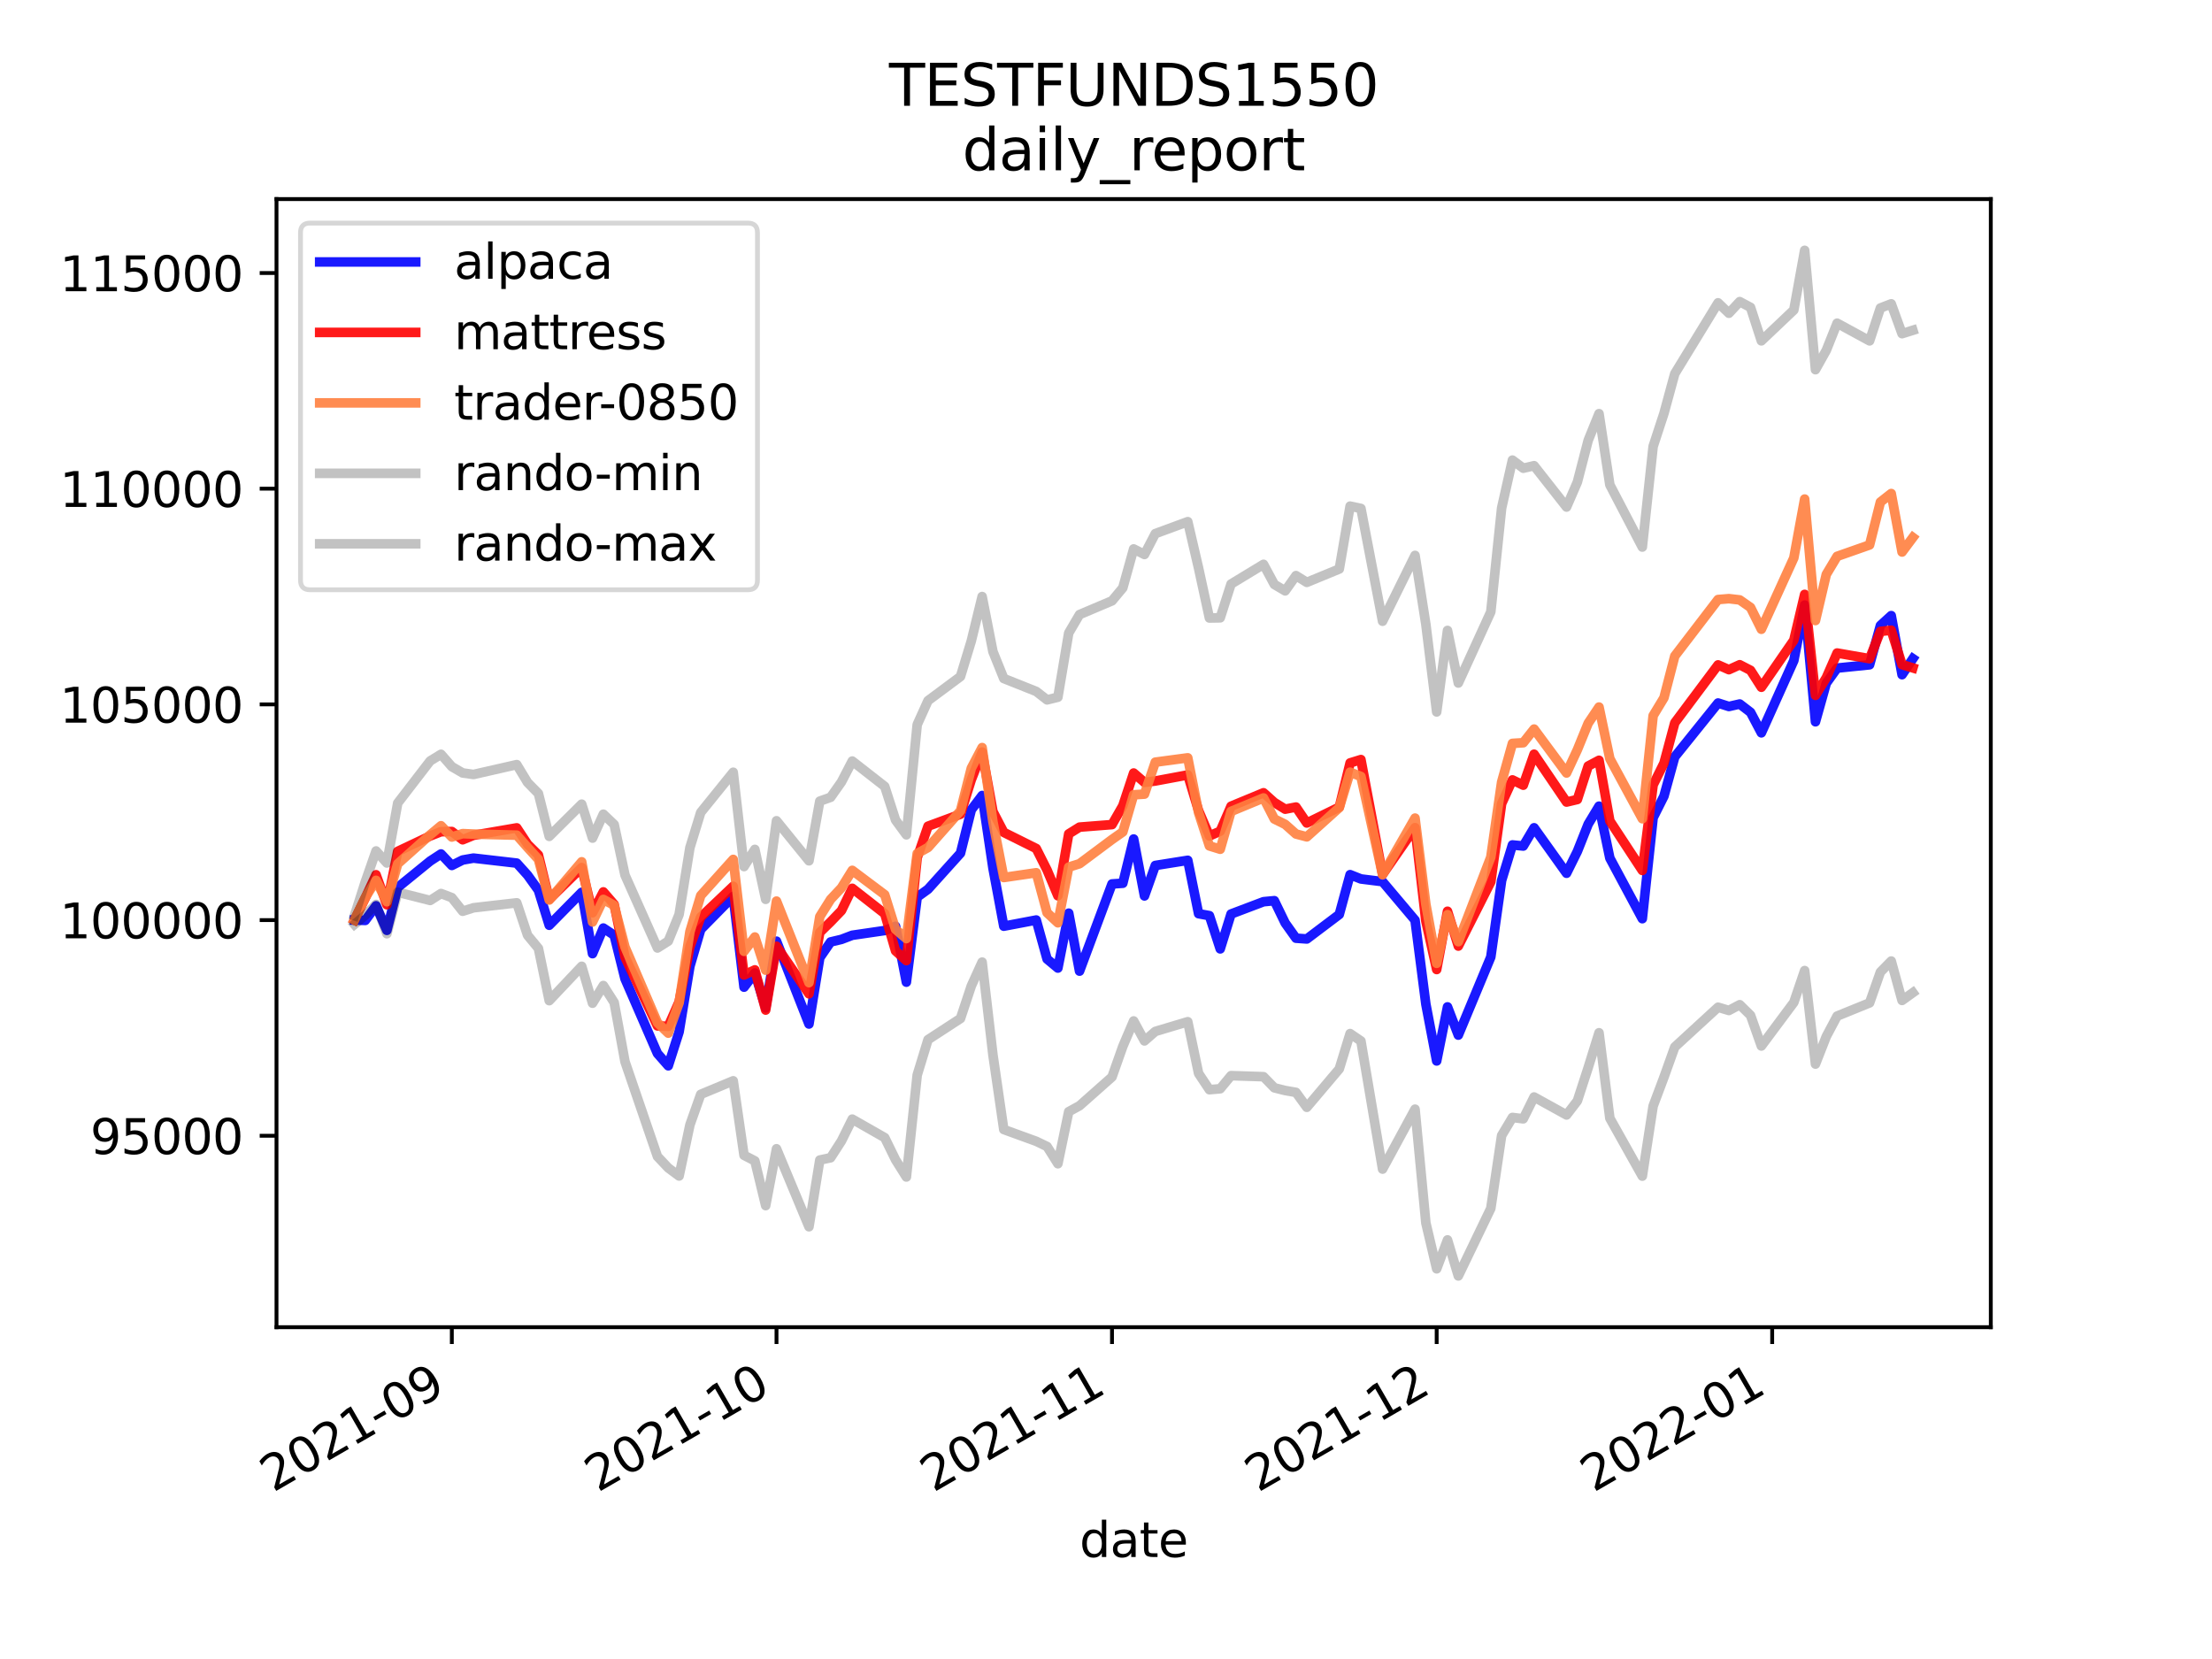 <?xml version="1.0" encoding="utf-8" standalone="no"?>
<!DOCTYPE svg PUBLIC "-//W3C//DTD SVG 1.1//EN"
  "http://www.w3.org/Graphics/SVG/1.1/DTD/svg11.dtd">
<svg height="345.6pt" version="1.1" viewBox="0 0 460.8 345.6" width="460.8pt" xmlns="http://www.w3.org/2000/svg" xmlns:xlink="http://www.w3.org/1999/xlink">
 <defs>
  <style type="text/css">*{stroke-linecap:butt;stroke-linejoin:round;}</style>
 </defs>
 <g id="figure_1">
  <g id="patch_1">
   <path d="M 0 345.6 
L 460.8 345.6 
L 460.8 0 
L 0 0 
z
" style="fill:#ffffff;"/>
  </g>
  <g id="axes_1">
   <g id="patch_2">
    <path d="M 57.6 276.48 
L 414.72 276.48 
L 414.72 41.472 
L 57.6 41.472 
z
" style="fill:#ffffff;"/>
   </g>
   <g id="matplotlib.axis_1">
    <g id="xtick_1">
     <g id="line2d_1">
      <defs>
       <path d="M 0 0 
L 0 3.5 
" id="m767e964a00" style="stroke:#000000;stroke-width:0.8;"/>
      </defs>
      <g>
       <use style="stroke:#000000;stroke-width:0.8;" x="94.124" xlink:href="#m767e964a00" y="276.48"/>
      </g>
     </g>
     <g id="text_1">
      <!-- 2021-09 -->
      <g transform="translate(56.899 310.952)rotate(-30)scale(0.1 -0.1)">
       <defs>
        <path d="M 1228 531 
L 3431 531 
L 3431 0 
L 469 0 
L 469 531 
Q 828 903 1448 1529 
Q 2069 2156 2228 2338 
Q 2531 2678 2651 2914 
Q 2772 3150 2772 3378 
Q 2772 3750 2511 3984 
Q 2250 4219 1831 4219 
Q 1534 4219 1204 4116 
Q 875 4013 500 3803 
L 500 4441 
Q 881 4594 1212 4672 
Q 1544 4750 1819 4750 
Q 2544 4750 2975 4387 
Q 3406 4025 3406 3419 
Q 3406 3131 3298 2873 
Q 3191 2616 2906 2266 
Q 2828 2175 2409 1742 
Q 1991 1309 1228 531 
z
" id="DejaVuSans-32" transform="scale(0.016)"/>
        <path d="M 2034 4250 
Q 1547 4250 1301 3770 
Q 1056 3291 1056 2328 
Q 1056 1369 1301 889 
Q 1547 409 2034 409 
Q 2525 409 2770 889 
Q 3016 1369 3016 2328 
Q 3016 3291 2770 3770 
Q 2525 4250 2034 4250 
z
M 2034 4750 
Q 2819 4750 3233 4129 
Q 3647 3509 3647 2328 
Q 3647 1150 3233 529 
Q 2819 -91 2034 -91 
Q 1250 -91 836 529 
Q 422 1150 422 2328 
Q 422 3509 836 4129 
Q 1250 4750 2034 4750 
z
" id="DejaVuSans-30" transform="scale(0.016)"/>
        <path d="M 794 531 
L 1825 531 
L 1825 4091 
L 703 3866 
L 703 4441 
L 1819 4666 
L 2450 4666 
L 2450 531 
L 3481 531 
L 3481 0 
L 794 0 
L 794 531 
z
" id="DejaVuSans-31" transform="scale(0.016)"/>
        <path d="M 313 2009 
L 1997 2009 
L 1997 1497 
L 313 1497 
L 313 2009 
z
" id="DejaVuSans-2d" transform="scale(0.016)"/>
        <path d="M 703 97 
L 703 672 
Q 941 559 1184 500 
Q 1428 441 1663 441 
Q 2288 441 2617 861 
Q 2947 1281 2994 2138 
Q 2813 1869 2534 1725 
Q 2256 1581 1919 1581 
Q 1219 1581 811 2004 
Q 403 2428 403 3163 
Q 403 3881 828 4315 
Q 1253 4750 1959 4750 
Q 2769 4750 3195 4129 
Q 3622 3509 3622 2328 
Q 3622 1225 3098 567 
Q 2575 -91 1691 -91 
Q 1453 -91 1209 -44 
Q 966 3 703 97 
z
M 1959 2075 
Q 2384 2075 2632 2365 
Q 2881 2656 2881 3163 
Q 2881 3666 2632 3958 
Q 2384 4250 1959 4250 
Q 1534 4250 1286 3958 
Q 1038 3666 1038 3163 
Q 1038 2656 1286 2365 
Q 1534 2075 1959 2075 
z
" id="DejaVuSans-39" transform="scale(0.016)"/>
       </defs>
       <use xlink:href="#DejaVuSans-32"/>
       <use x="63.623" xlink:href="#DejaVuSans-30"/>
       <use x="127.246" xlink:href="#DejaVuSans-32"/>
       <use x="190.869" xlink:href="#DejaVuSans-31"/>
       <use x="254.492" xlink:href="#DejaVuSans-2d"/>
       <use x="290.576" xlink:href="#DejaVuSans-30"/>
       <use x="354.199" xlink:href="#DejaVuSans-39"/>
      </g>
     </g>
    </g>
    <g id="xtick_2">
     <g id="line2d_2">
      <g>
       <use style="stroke:#000000;stroke-width:0.8;" x="161.76" xlink:href="#m767e964a00" y="276.48"/>
      </g>
     </g>
     <g id="text_2">
      <!-- 2021-10 -->
      <g transform="translate(124.535 310.952)rotate(-30)scale(0.1 -0.1)">
       <use xlink:href="#DejaVuSans-32"/>
       <use x="63.623" xlink:href="#DejaVuSans-30"/>
       <use x="127.246" xlink:href="#DejaVuSans-32"/>
       <use x="190.869" xlink:href="#DejaVuSans-31"/>
       <use x="254.492" xlink:href="#DejaVuSans-2d"/>
       <use x="290.576" xlink:href="#DejaVuSans-31"/>
       <use x="354.199" xlink:href="#DejaVuSans-30"/>
      </g>
     </g>
    </g>
    <g id="xtick_3">
     <g id="line2d_3">
      <g>
       <use style="stroke:#000000;stroke-width:0.8;" x="231.651" xlink:href="#m767e964a00" y="276.48"/>
      </g>
     </g>
     <g id="text_3">
      <!-- 2021-11 -->
      <g transform="translate(194.426 310.952)rotate(-30)scale(0.1 -0.1)">
       <use xlink:href="#DejaVuSans-32"/>
       <use x="63.623" xlink:href="#DejaVuSans-30"/>
       <use x="127.246" xlink:href="#DejaVuSans-32"/>
       <use x="190.869" xlink:href="#DejaVuSans-31"/>
       <use x="254.492" xlink:href="#DejaVuSans-2d"/>
       <use x="290.576" xlink:href="#DejaVuSans-31"/>
       <use x="354.199" xlink:href="#DejaVuSans-31"/>
      </g>
     </g>
    </g>
    <g id="xtick_4">
     <g id="line2d_4">
      <g>
       <use style="stroke:#000000;stroke-width:0.8;" x="299.287" xlink:href="#m767e964a00" y="276.48"/>
      </g>
     </g>
     <g id="text_4">
      <!-- 2021-12 -->
      <g transform="translate(262.062 310.952)rotate(-30)scale(0.1 -0.1)">
       <use xlink:href="#DejaVuSans-32"/>
       <use x="63.623" xlink:href="#DejaVuSans-30"/>
       <use x="127.246" xlink:href="#DejaVuSans-32"/>
       <use x="190.869" xlink:href="#DejaVuSans-31"/>
       <use x="254.492" xlink:href="#DejaVuSans-2d"/>
       <use x="290.576" xlink:href="#DejaVuSans-31"/>
       <use x="354.199" xlink:href="#DejaVuSans-32"/>
      </g>
     </g>
    </g>
    <g id="xtick_5">
     <g id="line2d_5">
      <g>
       <use style="stroke:#000000;stroke-width:0.8;" x="369.178" xlink:href="#m767e964a00" y="276.48"/>
      </g>
     </g>
     <g id="text_5">
      <!-- 2022-01 -->
      <g transform="translate(331.953 310.952)rotate(-30)scale(0.1 -0.1)">
       <use xlink:href="#DejaVuSans-32"/>
       <use x="63.623" xlink:href="#DejaVuSans-30"/>
       <use x="127.246" xlink:href="#DejaVuSans-32"/>
       <use x="190.869" xlink:href="#DejaVuSans-32"/>
       <use x="254.492" xlink:href="#DejaVuSans-2d"/>
       <use x="290.576" xlink:href="#DejaVuSans-30"/>
       <use x="354.199" xlink:href="#DejaVuSans-31"/>
      </g>
     </g>
    </g>
    <g id="text_6">
     <!-- date -->
     <g transform="translate(224.885 324.351)scale(0.1 -0.1)">
      <defs>
       <path d="M 2906 2969 
L 2906 4863 
L 3481 4863 
L 3481 0 
L 2906 0 
L 2906 525 
Q 2725 213 2448 61 
Q 2172 -91 1784 -91 
Q 1150 -91 751 415 
Q 353 922 353 1747 
Q 353 2572 751 3078 
Q 1150 3584 1784 3584 
Q 2172 3584 2448 3432 
Q 2725 3281 2906 2969 
z
M 947 1747 
Q 947 1113 1208 752 
Q 1469 391 1925 391 
Q 2381 391 2643 752 
Q 2906 1113 2906 1747 
Q 2906 2381 2643 2742 
Q 2381 3103 1925 3103 
Q 1469 3103 1208 2742 
Q 947 2381 947 1747 
z
" id="DejaVuSans-64" transform="scale(0.016)"/>
       <path d="M 2194 1759 
Q 1497 1759 1228 1600 
Q 959 1441 959 1056 
Q 959 750 1161 570 
Q 1363 391 1709 391 
Q 2188 391 2477 730 
Q 2766 1069 2766 1631 
L 2766 1759 
L 2194 1759 
z
M 3341 1997 
L 3341 0 
L 2766 0 
L 2766 531 
Q 2569 213 2275 61 
Q 1981 -91 1556 -91 
Q 1019 -91 701 211 
Q 384 513 384 1019 
Q 384 1609 779 1909 
Q 1175 2209 1959 2209 
L 2766 2209 
L 2766 2266 
Q 2766 2663 2505 2880 
Q 2244 3097 1772 3097 
Q 1472 3097 1187 3025 
Q 903 2953 641 2809 
L 641 3341 
Q 956 3463 1253 3523 
Q 1550 3584 1831 3584 
Q 2591 3584 2966 3190 
Q 3341 2797 3341 1997 
z
" id="DejaVuSans-61" transform="scale(0.016)"/>
       <path d="M 1172 4494 
L 1172 3500 
L 2356 3500 
L 2356 3053 
L 1172 3053 
L 1172 1153 
Q 1172 725 1289 603 
Q 1406 481 1766 481 
L 2356 481 
L 2356 0 
L 1766 0 
Q 1100 0 847 248 
Q 594 497 594 1153 
L 594 3053 
L 172 3053 
L 172 3500 
L 594 3500 
L 594 4494 
L 1172 4494 
z
" id="DejaVuSans-74" transform="scale(0.016)"/>
       <path d="M 3597 1894 
L 3597 1613 
L 953 1613 
Q 991 1019 1311 708 
Q 1631 397 2203 397 
Q 2534 397 2845 478 
Q 3156 559 3463 722 
L 3463 178 
Q 3153 47 2828 -22 
Q 2503 -91 2169 -91 
Q 1331 -91 842 396 
Q 353 884 353 1716 
Q 353 2575 817 3079 
Q 1281 3584 2069 3584 
Q 2775 3584 3186 3129 
Q 3597 2675 3597 1894 
z
M 3022 2063 
Q 3016 2534 2758 2815 
Q 2500 3097 2075 3097 
Q 1594 3097 1305 2825 
Q 1016 2553 972 2059 
L 3022 2063 
z
" id="DejaVuSans-65" transform="scale(0.016)"/>
      </defs>
      <use xlink:href="#DejaVuSans-64"/>
      <use x="63.477" xlink:href="#DejaVuSans-61"/>
      <use x="124.756" xlink:href="#DejaVuSans-74"/>
      <use x="163.965" xlink:href="#DejaVuSans-65"/>
     </g>
    </g>
   </g>
   <g id="matplotlib.axis_2">
    <g id="ytick_1">
     <g id="line2d_6">
      <defs>
       <path d="M 0 0 
L -3.5 0 
" id="mfb4c3b4c9d" style="stroke:#000000;stroke-width:0.8;"/>
      </defs>
      <g>
       <use style="stroke:#000000;stroke-width:0.8;" x="57.6" xlink:href="#mfb4c3b4c9d" y="236.603"/>
      </g>
     </g>
     <g id="text_7">
      <!-- 95000 -->
      <g transform="translate(18.788 240.402)scale(0.1 -0.1)">
       <defs>
        <path d="M 691 4666 
L 3169 4666 
L 3169 4134 
L 1269 4134 
L 1269 2991 
Q 1406 3038 1543 3061 
Q 1681 3084 1819 3084 
Q 2600 3084 3056 2656 
Q 3513 2228 3513 1497 
Q 3513 744 3044 326 
Q 2575 -91 1722 -91 
Q 1428 -91 1123 -41 
Q 819 9 494 109 
L 494 744 
Q 775 591 1075 516 
Q 1375 441 1709 441 
Q 2250 441 2565 725 
Q 2881 1009 2881 1497 
Q 2881 1984 2565 2268 
Q 2250 2553 1709 2553 
Q 1456 2553 1204 2497 
Q 953 2441 691 2322 
L 691 4666 
z
" id="DejaVuSans-35" transform="scale(0.016)"/>
       </defs>
       <use xlink:href="#DejaVuSans-39"/>
       <use x="63.623" xlink:href="#DejaVuSans-35"/>
       <use x="127.246" xlink:href="#DejaVuSans-30"/>
       <use x="190.869" xlink:href="#DejaVuSans-30"/>
       <use x="254.492" xlink:href="#DejaVuSans-30"/>
      </g>
     </g>
    </g>
    <g id="ytick_2">
     <g id="line2d_7">
      <g>
       <use style="stroke:#000000;stroke-width:0.8;" x="57.6" xlink:href="#mfb4c3b4c9d" y="191.67"/>
      </g>
     </g>
     <g id="text_8">
      <!-- 100000 -->
      <g transform="translate(12.425 195.469)scale(0.1 -0.1)">
       <use xlink:href="#DejaVuSans-31"/>
       <use x="63.623" xlink:href="#DejaVuSans-30"/>
       <use x="127.246" xlink:href="#DejaVuSans-30"/>
       <use x="190.869" xlink:href="#DejaVuSans-30"/>
       <use x="254.492" xlink:href="#DejaVuSans-30"/>
       <use x="318.115" xlink:href="#DejaVuSans-30"/>
      </g>
     </g>
    </g>
    <g id="ytick_3">
     <g id="line2d_8">
      <g>
       <use style="stroke:#000000;stroke-width:0.8;" x="57.6" xlink:href="#mfb4c3b4c9d" y="146.737"/>
      </g>
     </g>
     <g id="text_9">
      <!-- 105000 -->
      <g transform="translate(12.425 150.536)scale(0.1 -0.1)">
       <use xlink:href="#DejaVuSans-31"/>
       <use x="63.623" xlink:href="#DejaVuSans-30"/>
       <use x="127.246" xlink:href="#DejaVuSans-35"/>
       <use x="190.869" xlink:href="#DejaVuSans-30"/>
       <use x="254.492" xlink:href="#DejaVuSans-30"/>
       <use x="318.115" xlink:href="#DejaVuSans-30"/>
      </g>
     </g>
    </g>
    <g id="ytick_4">
     <g id="line2d_9">
      <g>
       <use style="stroke:#000000;stroke-width:0.8;" x="57.6" xlink:href="#mfb4c3b4c9d" y="101.804"/>
      </g>
     </g>
     <g id="text_10">
      <!-- 110000 -->
      <g transform="translate(12.425 105.603)scale(0.1 -0.1)">
       <use xlink:href="#DejaVuSans-31"/>
       <use x="63.623" xlink:href="#DejaVuSans-31"/>
       <use x="127.246" xlink:href="#DejaVuSans-30"/>
       <use x="190.869" xlink:href="#DejaVuSans-30"/>
       <use x="254.492" xlink:href="#DejaVuSans-30"/>
       <use x="318.115" xlink:href="#DejaVuSans-30"/>
      </g>
     </g>
    </g>
    <g id="ytick_5">
     <g id="line2d_10">
      <g>
       <use style="stroke:#000000;stroke-width:0.8;" x="57.6" xlink:href="#mfb4c3b4c9d" y="56.871"/>
      </g>
     </g>
     <g id="text_11">
      <!-- 115000 -->
      <g transform="translate(12.425 60.67)scale(0.1 -0.1)">
       <use xlink:href="#DejaVuSans-31"/>
       <use x="63.623" xlink:href="#DejaVuSans-31"/>
       <use x="127.246" xlink:href="#DejaVuSans-35"/>
       <use x="190.869" xlink:href="#DejaVuSans-30"/>
       <use x="254.492" xlink:href="#DejaVuSans-30"/>
       <use x="318.115" xlink:href="#DejaVuSans-30"/>
      </g>
     </g>
    </g>
   </g>
   <g id="line2d_11">
    <path clip-path="url(#pc4e483063a)" d="M 73.833 191.67 
L 76.087 191.738 
L 78.342 188.697 
L 80.596 193.806 
L 82.851 184.871 
L 89.615 179.371 
L 91.869 177.9 
L 94.124 180.287 
L 96.378 179.157 
L 98.633 178.761 
L 107.651 179.804 
L 109.905 182.31 
L 112.16 185.453 
L 114.415 192.745 
L 121.178 185.887 
L 123.433 198.665 
L 125.687 193.333 
L 127.942 194.827 
L 130.196 203.884 
L 136.96 219.459 
L 139.215 222.024 
L 141.469 214.959 
L 143.724 201.278 
L 145.978 193.61 
L 152.742 186.732 
L 154.996 205.642 
L 157.251 202.676 
L 159.505 209.97 
L 161.76 196.063 
L 168.524 213.317 
L 170.778 199.505 
L 173.033 196.226 
L 175.287 195.691 
L 177.542 194.833 
L 184.305 193.846 
L 186.56 192.964 
L 188.815 204.601 
L 191.069 186.878 
L 193.324 185.244 
L 200.087 177.738 
L 202.342 168.691 
L 204.596 165.721 
L 206.851 180.852 
L 209.105 192.941 
L 215.869 191.658 
L 218.124 199.785 
L 220.378 201.663 
L 222.633 190.233 
L 224.887 202.303 
L 231.651 184.146 
L 233.905 183.995 
L 236.16 174.783 
L 238.415 186.636 
L 240.669 180.297 
L 247.433 179.218 
L 249.687 190.337 
L 251.942 190.75 
L 254.196 197.669 
L 256.451 190.404 
L 263.215 187.844 
L 265.469 187.63 
L 267.724 192.279 
L 269.978 195.443 
L 272.233 195.604 
L 278.996 190.498 
L 281.251 182.208 
L 283.505 183.102 
L 288.015 183.665 
L 294.778 191.687 
L 297.033 209.185 
L 299.287 221.015 
L 301.542 209.755 
L 303.796 215.632 
L 310.56 199.365 
L 312.815 183.406 
L 315.069 176.018 
L 317.324 176.243 
L 319.578 172.443 
L 326.342 181.913 
L 328.596 177.359 
L 330.851 171.683 
L 333.105 167.94 
L 335.36 178.758 
L 342.124 191.378 
L 344.378 170.342 
L 346.633 165.849 
L 348.887 157.656 
L 357.905 146.453 
L 360.16 147.176 
L 362.415 146.658 
L 364.669 148.389 
L 366.924 152.66 
L 373.687 137.608 
L 375.942 126.051 
L 378.196 150.358 
L 380.451 142.32 
L 382.705 139.175 
L 389.469 138.486 
L 391.724 130.303 
L 393.978 128.244 
L 396.233 140.551 
L 398.487 137.218 
" style="fill:none;stroke:#0000ff;stroke-linecap:square;stroke-opacity:0.9;stroke-width:2;"/>
   </g>
   <g id="line2d_12">
    <path clip-path="url(#pc4e483063a)" d="M 73.833 191.67 
L 76.087 187.083 
L 78.342 182.229 
L 80.596 188.474 
L 82.851 177.355 
L 89.615 174.148 
L 91.869 173.259 
L 94.124 173.221 
L 96.378 174.938 
L 98.633 174.012 
L 107.651 172.459 
L 109.905 175.875 
L 112.16 178.108 
L 114.415 187.342 
L 121.178 180.727 
L 123.433 190.139 
L 125.687 185.798 
L 127.942 188.41 
L 130.196 199.402 
L 136.96 213.711 
L 139.215 213.802 
L 141.469 208.703 
L 143.724 197.223 
L 145.978 191.047 
L 152.742 184.622 
L 154.996 203.107 
L 157.251 202.046 
L 159.505 210.414 
L 161.76 197.122 
L 168.524 207.025 
L 170.778 194.241 
L 173.033 192.037 
L 175.287 189.698 
L 177.542 185.053 
L 184.305 190.343 
L 186.56 198.08 
L 188.815 200.111 
L 191.069 178.676 
L 193.324 172.113 
L 200.087 169.615 
L 202.342 162.42 
L 204.596 156.669 
L 206.851 169.07 
L 209.105 173.398 
L 215.869 176.763 
L 218.124 181.247 
L 220.378 186.606 
L 222.633 173.712 
L 224.887 172.306 
L 231.651 171.777 
L 233.905 167.852 
L 236.16 161.037 
L 238.415 162.982 
L 240.669 162.695 
L 247.433 161.433 
L 249.687 168.879 
L 251.942 174.144 
L 254.196 173.149 
L 256.451 167.949 
L 263.215 165.149 
L 265.469 167.169 
L 267.724 168.564 
L 269.978 168.124 
L 272.233 171.445 
L 278.996 168.142 
L 281.251 158.928 
L 283.505 158.232 
L 288.015 182.162 
L 294.778 172.414 
L 297.033 191.873 
L 299.287 201.969 
L 301.542 189.833 
L 303.796 197.085 
L 310.56 183.709 
L 312.815 167.415 
L 315.069 162.47 
L 317.324 163.567 
L 319.578 157.117 
L 326.342 167.081 
L 328.596 166.546 
L 330.851 159.575 
L 333.105 158.384 
L 335.36 171.015 
L 342.124 181.331 
L 344.378 163.513 
L 346.633 158.986 
L 348.887 150.574 
L 357.905 138.512 
L 360.16 139.504 
L 362.415 138.477 
L 364.669 139.643 
L 366.924 143.167 
L 373.687 133.37 
L 375.942 123.825 
L 378.196 144.848 
L 380.451 141.18 
L 382.705 136.037 
L 389.469 137.22 
L 391.724 131.534 
L 393.978 131.287 
L 396.233 138.455 
L 398.487 139.139 
" style="fill:none;stroke:#ff0000;stroke-linecap:square;stroke-opacity:0.9;stroke-width:2;"/>
   </g>
   <g id="line2d_13">
    <path clip-path="url(#pc4e483063a)" d="M 73.833 191.67 
L 76.087 186.992 
L 78.342 183.396 
L 80.596 187.843 
L 82.851 179.949 
L 89.615 173.902 
L 91.869 172.017 
L 94.124 174.367 
L 96.378 173.658 
L 98.633 173.757 
L 107.651 173.983 
L 109.905 176.538 
L 112.16 179.011 
L 114.415 187.488 
L 121.178 179.533 
L 123.433 192.064 
L 125.687 187.364 
L 127.942 188.608 
L 130.196 197.29 
L 136.96 213.043 
L 139.215 215.22 
L 141.469 208.912 
L 143.724 194.066 
L 145.978 186.558 
L 152.742 179.034 
L 154.996 198.177 
L 157.251 195.198 
L 159.505 202.104 
L 161.76 187.719 
L 168.524 204.706 
L 170.778 190.948 
L 173.033 187.353 
L 175.287 184.949 
L 177.542 181.314 
L 184.305 186.388 
L 186.56 193.603 
L 188.815 195.521 
L 191.069 177.804 
L 193.324 176.548 
L 200.087 168.908 
L 202.342 160.033 
L 204.596 155.735 
L 206.851 171.244 
L 209.105 182.8 
L 215.869 181.809 
L 218.124 190.134 
L 220.378 192.232 
L 222.633 180.637 
L 224.887 179.929 
L 231.651 174.884 
L 233.905 173.301 
L 236.16 165.57 
L 238.415 165.427 
L 240.669 158.776 
L 247.433 157.87 
L 249.687 169.297 
L 251.942 176.218 
L 254.196 176.913 
L 256.451 169.032 
L 263.215 166.227 
L 265.469 170.613 
L 267.724 171.731 
L 269.978 173.733 
L 272.233 174.329 
L 278.996 168.25 
L 281.251 160.86 
L 283.505 161.753 
L 288.015 182.237 
L 294.778 170.428 
L 297.033 188.386 
L 299.287 200.677 
L 301.542 190.537 
L 303.796 196.165 
L 310.56 178.57 
L 312.815 162.927 
L 315.069 154.861 
L 317.324 154.725 
L 319.578 151.881 
L 326.342 161.027 
L 328.596 156.184 
L 330.851 150.663 
L 333.105 147.294 
L 335.36 158.047 
L 342.124 170.554 
L 344.378 149.089 
L 346.633 145.361 
L 348.887 136.669 
L 357.905 124.898 
L 360.16 124.712 
L 362.415 124.974 
L 364.669 126.55 
L 366.924 131.083 
L 373.687 116.224 
L 375.942 103.964 
L 378.196 129.267 
L 380.451 119.661 
L 382.705 115.897 
L 389.469 113.519 
L 391.724 104.586 
L 393.978 102.814 
L 396.233 114.993 
L 398.487 111.971 
" style="fill:none;stroke:#ff8040;stroke-linecap:square;stroke-opacity:0.9;stroke-width:2;"/>
   </g>
   <g id="line2d_14">
    <path clip-path="url(#pc4e483063a)" d="M 73.833 192.569 
L 76.087 190.661 
L 78.342 188.402 
L 80.596 194.509 
L 82.851 185.862 
L 89.615 187.58 
L 91.869 186.136 
L 94.124 186.994 
L 96.378 189.829 
L 98.633 189.109 
L 107.651 188.074 
L 109.905 194.834 
L 112.16 197.565 
L 114.415 208.457 
L 121.178 201.297 
L 123.433 208.985 
L 125.687 205.304 
L 127.942 208.839 
L 130.196 221.157 
L 136.96 240.912 
L 139.215 243.302 
L 141.469 244.978 
L 143.724 234.331 
L 145.978 227.971 
L 152.742 225.153 
L 154.996 240.663 
L 157.251 241.833 
L 159.505 251.151 
L 161.76 239.312 
L 168.524 255.552 
L 170.778 241.658 
L 173.033 241.182 
L 175.287 237.689 
L 177.542 233.136 
L 184.305 236.992 
L 186.56 241.604 
L 188.815 245.188 
L 191.069 223.951 
L 193.324 216.58 
L 200.087 212.172 
L 202.342 205.382 
L 204.596 200.427 
L 206.851 219.788 
L 209.105 235.297 
L 215.869 237.755 
L 218.124 238.838 
L 220.378 242.425 
L 222.633 231.583 
L 224.887 230.347 
L 231.651 224.353 
L 233.905 217.975 
L 236.16 212.683 
L 238.415 216.837 
L 240.669 214.869 
L 247.433 212.843 
L 249.687 223.611 
L 251.942 227.002 
L 254.196 226.806 
L 256.451 224.077 
L 263.215 224.297 
L 265.469 226.607 
L 267.724 227.173 
L 269.978 227.563 
L 272.233 230.672 
L 278.996 222.675 
L 281.251 215.315 
L 283.505 216.855 
L 288.015 243.542 
L 294.778 231.062 
L 297.033 254.764 
L 299.287 264.315 
L 301.542 258.298 
L 303.796 265.798 
L 310.56 251.74 
L 312.815 236.552 
L 315.069 232.788 
L 317.324 233.069 
L 319.578 228.525 
L 326.342 232.262 
L 328.596 229.333 
L 330.851 222.396 
L 333.105 215.145 
L 335.36 232.942 
L 342.124 245.01 
L 344.378 230.407 
L 346.633 224.4 
L 348.887 218.107 
L 357.905 209.823 
L 360.16 210.499 
L 362.415 209.298 
L 364.669 211.512 
L 366.924 217.897 
L 373.687 208.819 
L 375.942 202.19 
L 378.196 221.665 
L 380.451 215.918 
L 382.705 211.668 
L 389.469 208.919 
L 391.724 202.498 
L 393.978 200.204 
L 396.233 208.41 
L 398.487 206.788 
" style="fill:none;stroke:#0d0d0d;stroke-linecap:square;stroke-opacity:0.25;stroke-width:2;"/>
   </g>
   <g id="line2d_15">
    <path clip-path="url(#pc4e483063a)" d="M 73.833 190.771 
L 76.087 183.735 
L 78.342 177.271 
L 80.596 179.775 
L 82.851 167.294 
L 89.615 158.512 
L 91.869 157.131 
L 94.124 159.705 
L 96.378 161.018 
L 98.633 161.336 
L 107.651 159.285 
L 109.905 163.009 
L 112.16 165.307 
L 114.415 174.233 
L 121.178 167.523 
L 123.433 174.593 
L 125.687 169.615 
L 127.942 171.764 
L 130.196 182.295 
L 136.96 197.481 
L 139.215 196.054 
L 141.469 190.501 
L 143.724 176.576 
L 145.978 169.244 
L 152.742 160.875 
L 154.996 180.52 
L 157.251 176.943 
L 159.505 187.346 
L 161.76 170.982 
L 168.524 179.321 
L 170.778 166.892 
L 173.033 166.092 
L 175.287 162.897 
L 177.542 158.545 
L 184.305 163.827 
L 186.56 170.828 
L 188.815 173.907 
L 191.069 150.955 
L 193.324 145.961 
L 200.087 140.934 
L 202.342 133.515 
L 204.596 124.273 
L 206.851 135.75 
L 209.105 141.345 
L 215.869 144.038 
L 218.124 145.793 
L 220.378 145.237 
L 222.633 131.866 
L 224.887 128.027 
L 231.651 125.162 
L 233.905 122.459 
L 236.16 114.351 
L 238.415 115.507 
L 240.669 111.164 
L 247.433 108.673 
L 249.687 118.365 
L 251.942 128.739 
L 254.196 128.701 
L 256.451 121.664 
L 263.215 117.562 
L 265.469 121.751 
L 267.724 123.086 
L 269.978 119.911 
L 272.233 121.316 
L 278.996 118.532 
L 281.251 105.435 
L 283.505 105.917 
L 288.015 129.411 
L 294.778 115.701 
L 297.033 130.069 
L 299.287 148.309 
L 301.542 131.333 
L 303.796 142.284 
L 310.56 127.468 
L 312.815 105.846 
L 315.069 95.851 
L 317.324 97.537 
L 319.578 97.017 
L 326.342 105.624 
L 328.596 100.426 
L 330.851 91.732 
L 333.105 86.173 
L 335.36 100.997 
L 342.124 113.963 
L 344.378 92.996 
L 346.633 86.118 
L 348.887 77.842 
L 357.905 63.084 
L 360.16 65.254 
L 362.415 62.834 
L 364.669 64.033 
L 366.924 71.001 
L 373.687 64.58 
L 375.942 52.154 
L 378.196 77.01 
L 380.451 72.98 
L 382.705 67.325 
L 389.469 71.008 
L 391.724 64.165 
L 393.978 63.292 
L 396.233 69.508 
L 398.487 68.801 
" style="fill:none;stroke:#0d0d0d;stroke-linecap:square;stroke-opacity:0.25;stroke-width:2;"/>
   </g>
   <g id="patch_3">
    <path d="M 57.6 276.48 
L 57.6 41.472 
" style="fill:none;stroke:#000000;stroke-linecap:square;stroke-linejoin:miter;stroke-width:0.8;"/>
   </g>
   <g id="patch_4">
    <path d="M 414.72 276.48 
L 414.72 41.472 
" style="fill:none;stroke:#000000;stroke-linecap:square;stroke-linejoin:miter;stroke-width:0.8;"/>
   </g>
   <g id="patch_5">
    <path d="M 57.6 276.48 
L 414.72 276.48 
" style="fill:none;stroke:#000000;stroke-linecap:square;stroke-linejoin:miter;stroke-width:0.8;"/>
   </g>
   <g id="patch_6">
    <path d="M 57.6 41.472 
L 414.72 41.472 
" style="fill:none;stroke:#000000;stroke-linecap:square;stroke-linejoin:miter;stroke-width:0.8;"/>
   </g>
   <g id="text_12">
    <!-- TESTFUNDS1550 -->
    <g transform="translate(185.2 22.035)scale(0.12 -0.12)">
     <defs>
      <path d="M -19 4666 
L 3928 4666 
L 3928 4134 
L 2272 4134 
L 2272 0 
L 1638 0 
L 1638 4134 
L -19 4134 
L -19 4666 
z
" id="DejaVuSans-54" transform="scale(0.016)"/>
      <path d="M 628 4666 
L 3578 4666 
L 3578 4134 
L 1259 4134 
L 1259 2753 
L 3481 2753 
L 3481 2222 
L 1259 2222 
L 1259 531 
L 3634 531 
L 3634 0 
L 628 0 
L 628 4666 
z
" id="DejaVuSans-45" transform="scale(0.016)"/>
      <path d="M 3425 4513 
L 3425 3897 
Q 3066 4069 2747 4153 
Q 2428 4238 2131 4238 
Q 1616 4238 1336 4038 
Q 1056 3838 1056 3469 
Q 1056 3159 1242 3001 
Q 1428 2844 1947 2747 
L 2328 2669 
Q 3034 2534 3370 2195 
Q 3706 1856 3706 1288 
Q 3706 609 3251 259 
Q 2797 -91 1919 -91 
Q 1588 -91 1214 -16 
Q 841 59 441 206 
L 441 856 
Q 825 641 1194 531 
Q 1563 422 1919 422 
Q 2459 422 2753 634 
Q 3047 847 3047 1241 
Q 3047 1584 2836 1778 
Q 2625 1972 2144 2069 
L 1759 2144 
Q 1053 2284 737 2584 
Q 422 2884 422 3419 
Q 422 4038 858 4394 
Q 1294 4750 2059 4750 
Q 2388 4750 2728 4690 
Q 3069 4631 3425 4513 
z
" id="DejaVuSans-53" transform="scale(0.016)"/>
      <path d="M 628 4666 
L 3309 4666 
L 3309 4134 
L 1259 4134 
L 1259 2759 
L 3109 2759 
L 3109 2228 
L 1259 2228 
L 1259 0 
L 628 0 
L 628 4666 
z
" id="DejaVuSans-46" transform="scale(0.016)"/>
      <path d="M 556 4666 
L 1191 4666 
L 1191 1831 
Q 1191 1081 1462 751 
Q 1734 422 2344 422 
Q 2950 422 3222 751 
Q 3494 1081 3494 1831 
L 3494 4666 
L 4128 4666 
L 4128 1753 
Q 4128 841 3676 375 
Q 3225 -91 2344 -91 
Q 1459 -91 1007 375 
Q 556 841 556 1753 
L 556 4666 
z
" id="DejaVuSans-55" transform="scale(0.016)"/>
      <path d="M 628 4666 
L 1478 4666 
L 3547 763 
L 3547 4666 
L 4159 4666 
L 4159 0 
L 3309 0 
L 1241 3903 
L 1241 0 
L 628 0 
L 628 4666 
z
" id="DejaVuSans-4e" transform="scale(0.016)"/>
      <path d="M 1259 4147 
L 1259 519 
L 2022 519 
Q 2988 519 3436 956 
Q 3884 1394 3884 2338 
Q 3884 3275 3436 3711 
Q 2988 4147 2022 4147 
L 1259 4147 
z
M 628 4666 
L 1925 4666 
Q 3281 4666 3915 4102 
Q 4550 3538 4550 2338 
Q 4550 1131 3912 565 
Q 3275 0 1925 0 
L 628 0 
L 628 4666 
z
" id="DejaVuSans-44" transform="scale(0.016)"/>
     </defs>
     <use xlink:href="#DejaVuSans-54"/>
     <use x="61.084" xlink:href="#DejaVuSans-45"/>
     <use x="124.268" xlink:href="#DejaVuSans-53"/>
     <use x="187.744" xlink:href="#DejaVuSans-54"/>
     <use x="248.828" xlink:href="#DejaVuSans-46"/>
     <use x="306.348" xlink:href="#DejaVuSans-55"/>
     <use x="379.541" xlink:href="#DejaVuSans-4e"/>
     <use x="454.346" xlink:href="#DejaVuSans-44"/>
     <use x="531.348" xlink:href="#DejaVuSans-53"/>
     <use x="594.824" xlink:href="#DejaVuSans-31"/>
     <use x="658.447" xlink:href="#DejaVuSans-35"/>
     <use x="722.07" xlink:href="#DejaVuSans-35"/>
     <use x="785.693" xlink:href="#DejaVuSans-30"/>
    </g>
    <!-- daily_report -->
    <g transform="translate(200.467 35.472)scale(0.12 -0.12)">
     <defs>
      <path d="M 603 3500 
L 1178 3500 
L 1178 0 
L 603 0 
L 603 3500 
z
M 603 4863 
L 1178 4863 
L 1178 4134 
L 603 4134 
L 603 4863 
z
" id="DejaVuSans-69" transform="scale(0.016)"/>
      <path d="M 603 4863 
L 1178 4863 
L 1178 0 
L 603 0 
L 603 4863 
z
" id="DejaVuSans-6c" transform="scale(0.016)"/>
      <path d="M 2059 -325 
Q 1816 -950 1584 -1140 
Q 1353 -1331 966 -1331 
L 506 -1331 
L 506 -850 
L 844 -850 
Q 1081 -850 1212 -737 
Q 1344 -625 1503 -206 
L 1606 56 
L 191 3500 
L 800 3500 
L 1894 763 
L 2988 3500 
L 3597 3500 
L 2059 -325 
z
" id="DejaVuSans-79" transform="scale(0.016)"/>
      <path d="M 3263 -1063 
L 3263 -1509 
L -63 -1509 
L -63 -1063 
L 3263 -1063 
z
" id="DejaVuSans-5f" transform="scale(0.016)"/>
      <path d="M 2631 2963 
Q 2534 3019 2420 3045 
Q 2306 3072 2169 3072 
Q 1681 3072 1420 2755 
Q 1159 2438 1159 1844 
L 1159 0 
L 581 0 
L 581 3500 
L 1159 3500 
L 1159 2956 
Q 1341 3275 1631 3429 
Q 1922 3584 2338 3584 
Q 2397 3584 2469 3576 
Q 2541 3569 2628 3553 
L 2631 2963 
z
" id="DejaVuSans-72" transform="scale(0.016)"/>
      <path d="M 1159 525 
L 1159 -1331 
L 581 -1331 
L 581 3500 
L 1159 3500 
L 1159 2969 
Q 1341 3281 1617 3432 
Q 1894 3584 2278 3584 
Q 2916 3584 3314 3078 
Q 3713 2572 3713 1747 
Q 3713 922 3314 415 
Q 2916 -91 2278 -91 
Q 1894 -91 1617 61 
Q 1341 213 1159 525 
z
M 3116 1747 
Q 3116 2381 2855 2742 
Q 2594 3103 2138 3103 
Q 1681 3103 1420 2742 
Q 1159 2381 1159 1747 
Q 1159 1113 1420 752 
Q 1681 391 2138 391 
Q 2594 391 2855 752 
Q 3116 1113 3116 1747 
z
" id="DejaVuSans-70" transform="scale(0.016)"/>
      <path d="M 1959 3097 
Q 1497 3097 1228 2736 
Q 959 2375 959 1747 
Q 959 1119 1226 758 
Q 1494 397 1959 397 
Q 2419 397 2687 759 
Q 2956 1122 2956 1747 
Q 2956 2369 2687 2733 
Q 2419 3097 1959 3097 
z
M 1959 3584 
Q 2709 3584 3137 3096 
Q 3566 2609 3566 1747 
Q 3566 888 3137 398 
Q 2709 -91 1959 -91 
Q 1206 -91 779 398 
Q 353 888 353 1747 
Q 353 2609 779 3096 
Q 1206 3584 1959 3584 
z
" id="DejaVuSans-6f" transform="scale(0.016)"/>
     </defs>
     <use xlink:href="#DejaVuSans-64"/>
     <use x="63.477" xlink:href="#DejaVuSans-61"/>
     <use x="124.756" xlink:href="#DejaVuSans-69"/>
     <use x="152.539" xlink:href="#DejaVuSans-6c"/>
     <use x="180.322" xlink:href="#DejaVuSans-79"/>
     <use x="239.502" xlink:href="#DejaVuSans-5f"/>
     <use x="289.502" xlink:href="#DejaVuSans-72"/>
     <use x="328.365" xlink:href="#DejaVuSans-65"/>
     <use x="389.889" xlink:href="#DejaVuSans-70"/>
     <use x="453.365" xlink:href="#DejaVuSans-6f"/>
     <use x="514.547" xlink:href="#DejaVuSans-72"/>
     <use x="555.66" xlink:href="#DejaVuSans-74"/>
    </g>
   </g>
   <g id="legend_1">
    <g id="patch_7">
     <path d="M 64.6 122.863 
L 155.792 122.863 
Q 157.792 122.863 157.792 120.863 
L 157.792 48.472 
Q 157.792 46.472 155.792 46.472 
L 64.6 46.472 
Q 62.6 46.472 62.6 48.472 
L 62.6 120.863 
Q 62.6 122.863 64.6 122.863 
z
" style="fill:#ffffff;opacity:0.8;stroke:#cccccc;stroke-linejoin:miter;"/>
    </g>
    <g id="line2d_16">
     <path d="M 66.6 54.57 
L 86.6 54.57 
" style="fill:none;stroke:#0000ff;stroke-linecap:square;stroke-opacity:0.9;stroke-width:2;"/>
    </g>
    <g id="line2d_17"/>
    <g id="text_13">
     <!-- alpaca -->
     <g transform="translate(94.6 58.07)scale(0.1 -0.1)">
      <defs>
       <path d="M 3122 3366 
L 3122 2828 
Q 2878 2963 2633 3030 
Q 2388 3097 2138 3097 
Q 1578 3097 1268 2742 
Q 959 2388 959 1747 
Q 959 1106 1268 751 
Q 1578 397 2138 397 
Q 2388 397 2633 464 
Q 2878 531 3122 666 
L 3122 134 
Q 2881 22 2623 -34 
Q 2366 -91 2075 -91 
Q 1284 -91 818 406 
Q 353 903 353 1747 
Q 353 2603 823 3093 
Q 1294 3584 2113 3584 
Q 2378 3584 2631 3529 
Q 2884 3475 3122 3366 
z
" id="DejaVuSans-63" transform="scale(0.016)"/>
      </defs>
      <use xlink:href="#DejaVuSans-61"/>
      <use x="61.279" xlink:href="#DejaVuSans-6c"/>
      <use x="89.062" xlink:href="#DejaVuSans-70"/>
      <use x="152.539" xlink:href="#DejaVuSans-61"/>
      <use x="213.818" xlink:href="#DejaVuSans-63"/>
      <use x="268.799" xlink:href="#DejaVuSans-61"/>
     </g>
    </g>
    <g id="line2d_18">
     <path d="M 66.6 69.249 
L 86.6 69.249 
" style="fill:none;stroke:#ff0000;stroke-linecap:square;stroke-opacity:0.9;stroke-width:2;"/>
    </g>
    <g id="line2d_19"/>
    <g id="text_14">
     <!-- mattress -->
     <g transform="translate(94.6 72.749)scale(0.1 -0.1)">
      <defs>
       <path d="M 3328 2828 
Q 3544 3216 3844 3400 
Q 4144 3584 4550 3584 
Q 5097 3584 5394 3201 
Q 5691 2819 5691 2113 
L 5691 0 
L 5113 0 
L 5113 2094 
Q 5113 2597 4934 2840 
Q 4756 3084 4391 3084 
Q 3944 3084 3684 2787 
Q 3425 2491 3425 1978 
L 3425 0 
L 2847 0 
L 2847 2094 
Q 2847 2600 2669 2842 
Q 2491 3084 2119 3084 
Q 1678 3084 1418 2786 
Q 1159 2488 1159 1978 
L 1159 0 
L 581 0 
L 581 3500 
L 1159 3500 
L 1159 2956 
Q 1356 3278 1631 3431 
Q 1906 3584 2284 3584 
Q 2666 3584 2933 3390 
Q 3200 3197 3328 2828 
z
" id="DejaVuSans-6d" transform="scale(0.016)"/>
       <path d="M 2834 3397 
L 2834 2853 
Q 2591 2978 2328 3040 
Q 2066 3103 1784 3103 
Q 1356 3103 1142 2972 
Q 928 2841 928 2578 
Q 928 2378 1081 2264 
Q 1234 2150 1697 2047 
L 1894 2003 
Q 2506 1872 2764 1633 
Q 3022 1394 3022 966 
Q 3022 478 2636 193 
Q 2250 -91 1575 -91 
Q 1294 -91 989 -36 
Q 684 19 347 128 
L 347 722 
Q 666 556 975 473 
Q 1284 391 1588 391 
Q 1994 391 2212 530 
Q 2431 669 2431 922 
Q 2431 1156 2273 1281 
Q 2116 1406 1581 1522 
L 1381 1569 
Q 847 1681 609 1914 
Q 372 2147 372 2553 
Q 372 3047 722 3315 
Q 1072 3584 1716 3584 
Q 2034 3584 2315 3537 
Q 2597 3491 2834 3397 
z
" id="DejaVuSans-73" transform="scale(0.016)"/>
      </defs>
      <use xlink:href="#DejaVuSans-6d"/>
      <use x="97.412" xlink:href="#DejaVuSans-61"/>
      <use x="158.691" xlink:href="#DejaVuSans-74"/>
      <use x="197.9" xlink:href="#DejaVuSans-74"/>
      <use x="237.109" xlink:href="#DejaVuSans-72"/>
      <use x="275.973" xlink:href="#DejaVuSans-65"/>
      <use x="337.496" xlink:href="#DejaVuSans-73"/>
      <use x="389.596" xlink:href="#DejaVuSans-73"/>
     </g>
    </g>
    <g id="line2d_20">
     <path d="M 66.6 83.927 
L 86.6 83.927 
" style="fill:none;stroke:#ff8040;stroke-linecap:square;stroke-opacity:0.9;stroke-width:2;"/>
    </g>
    <g id="line2d_21"/>
    <g id="text_15">
     <!-- trader-0850 -->
     <g transform="translate(94.6 87.427)scale(0.1 -0.1)">
      <defs>
       <path d="M 2034 2216 
Q 1584 2216 1326 1975 
Q 1069 1734 1069 1313 
Q 1069 891 1326 650 
Q 1584 409 2034 409 
Q 2484 409 2743 651 
Q 3003 894 3003 1313 
Q 3003 1734 2745 1975 
Q 2488 2216 2034 2216 
z
M 1403 2484 
Q 997 2584 770 2862 
Q 544 3141 544 3541 
Q 544 4100 942 4425 
Q 1341 4750 2034 4750 
Q 2731 4750 3128 4425 
Q 3525 4100 3525 3541 
Q 3525 3141 3298 2862 
Q 3072 2584 2669 2484 
Q 3125 2378 3379 2068 
Q 3634 1759 3634 1313 
Q 3634 634 3220 271 
Q 2806 -91 2034 -91 
Q 1263 -91 848 271 
Q 434 634 434 1313 
Q 434 1759 690 2068 
Q 947 2378 1403 2484 
z
M 1172 3481 
Q 1172 3119 1398 2916 
Q 1625 2713 2034 2713 
Q 2441 2713 2670 2916 
Q 2900 3119 2900 3481 
Q 2900 3844 2670 4047 
Q 2441 4250 2034 4250 
Q 1625 4250 1398 4047 
Q 1172 3844 1172 3481 
z
" id="DejaVuSans-38" transform="scale(0.016)"/>
      </defs>
      <use xlink:href="#DejaVuSans-74"/>
      <use x="39.209" xlink:href="#DejaVuSans-72"/>
      <use x="80.322" xlink:href="#DejaVuSans-61"/>
      <use x="141.602" xlink:href="#DejaVuSans-64"/>
      <use x="205.078" xlink:href="#DejaVuSans-65"/>
      <use x="266.602" xlink:href="#DejaVuSans-72"/>
      <use x="301.34" xlink:href="#DejaVuSans-2d"/>
      <use x="337.424" xlink:href="#DejaVuSans-30"/>
      <use x="401.047" xlink:href="#DejaVuSans-38"/>
      <use x="464.67" xlink:href="#DejaVuSans-35"/>
      <use x="528.293" xlink:href="#DejaVuSans-30"/>
     </g>
    </g>
    <g id="line2d_22">
     <path d="M 66.6 98.605 
L 86.6 98.605 
" style="fill:none;stroke:#0d0d0d;stroke-linecap:square;stroke-opacity:0.25;stroke-width:2;"/>
    </g>
    <g id="line2d_23"/>
    <g id="text_16">
     <!-- rando-min -->
     <g transform="translate(94.6 102.105)scale(0.1 -0.1)">
      <defs>
       <path d="M 3513 2113 
L 3513 0 
L 2938 0 
L 2938 2094 
Q 2938 2591 2744 2837 
Q 2550 3084 2163 3084 
Q 1697 3084 1428 2787 
Q 1159 2491 1159 1978 
L 1159 0 
L 581 0 
L 581 3500 
L 1159 3500 
L 1159 2956 
Q 1366 3272 1645 3428 
Q 1925 3584 2291 3584 
Q 2894 3584 3203 3211 
Q 3513 2838 3513 2113 
z
" id="DejaVuSans-6e" transform="scale(0.016)"/>
      </defs>
      <use xlink:href="#DejaVuSans-72"/>
      <use x="41.113" xlink:href="#DejaVuSans-61"/>
      <use x="102.393" xlink:href="#DejaVuSans-6e"/>
      <use x="165.771" xlink:href="#DejaVuSans-64"/>
      <use x="229.248" xlink:href="#DejaVuSans-6f"/>
      <use x="292.305" xlink:href="#DejaVuSans-2d"/>
      <use x="328.389" xlink:href="#DejaVuSans-6d"/>
      <use x="425.801" xlink:href="#DejaVuSans-69"/>
      <use x="453.584" xlink:href="#DejaVuSans-6e"/>
     </g>
    </g>
    <g id="line2d_24">
     <path d="M 66.6 113.283 
L 86.6 113.283 
" style="fill:none;stroke:#0d0d0d;stroke-linecap:square;stroke-opacity:0.25;stroke-width:2;"/>
    </g>
    <g id="line2d_25"/>
    <g id="text_17">
     <!-- rando-max -->
     <g transform="translate(94.6 116.783)scale(0.1 -0.1)">
      <defs>
       <path d="M 3513 3500 
L 2247 1797 
L 3578 0 
L 2900 0 
L 1881 1375 
L 863 0 
L 184 0 
L 1544 1831 
L 300 3500 
L 978 3500 
L 1906 2253 
L 2834 3500 
L 3513 3500 
z
" id="DejaVuSans-78" transform="scale(0.016)"/>
      </defs>
      <use xlink:href="#DejaVuSans-72"/>
      <use x="41.113" xlink:href="#DejaVuSans-61"/>
      <use x="102.393" xlink:href="#DejaVuSans-6e"/>
      <use x="165.771" xlink:href="#DejaVuSans-64"/>
      <use x="229.248" xlink:href="#DejaVuSans-6f"/>
      <use x="292.305" xlink:href="#DejaVuSans-2d"/>
      <use x="328.389" xlink:href="#DejaVuSans-6d"/>
      <use x="425.801" xlink:href="#DejaVuSans-61"/>
      <use x="487.08" xlink:href="#DejaVuSans-78"/>
     </g>
    </g>
   </g>
  </g>
 </g>
 <defs>
  <clipPath id="pc4e483063a">
   <rect height="235.008" width="357.12" x="57.6" y="41.472"/>
  </clipPath>
 </defs>
</svg>
